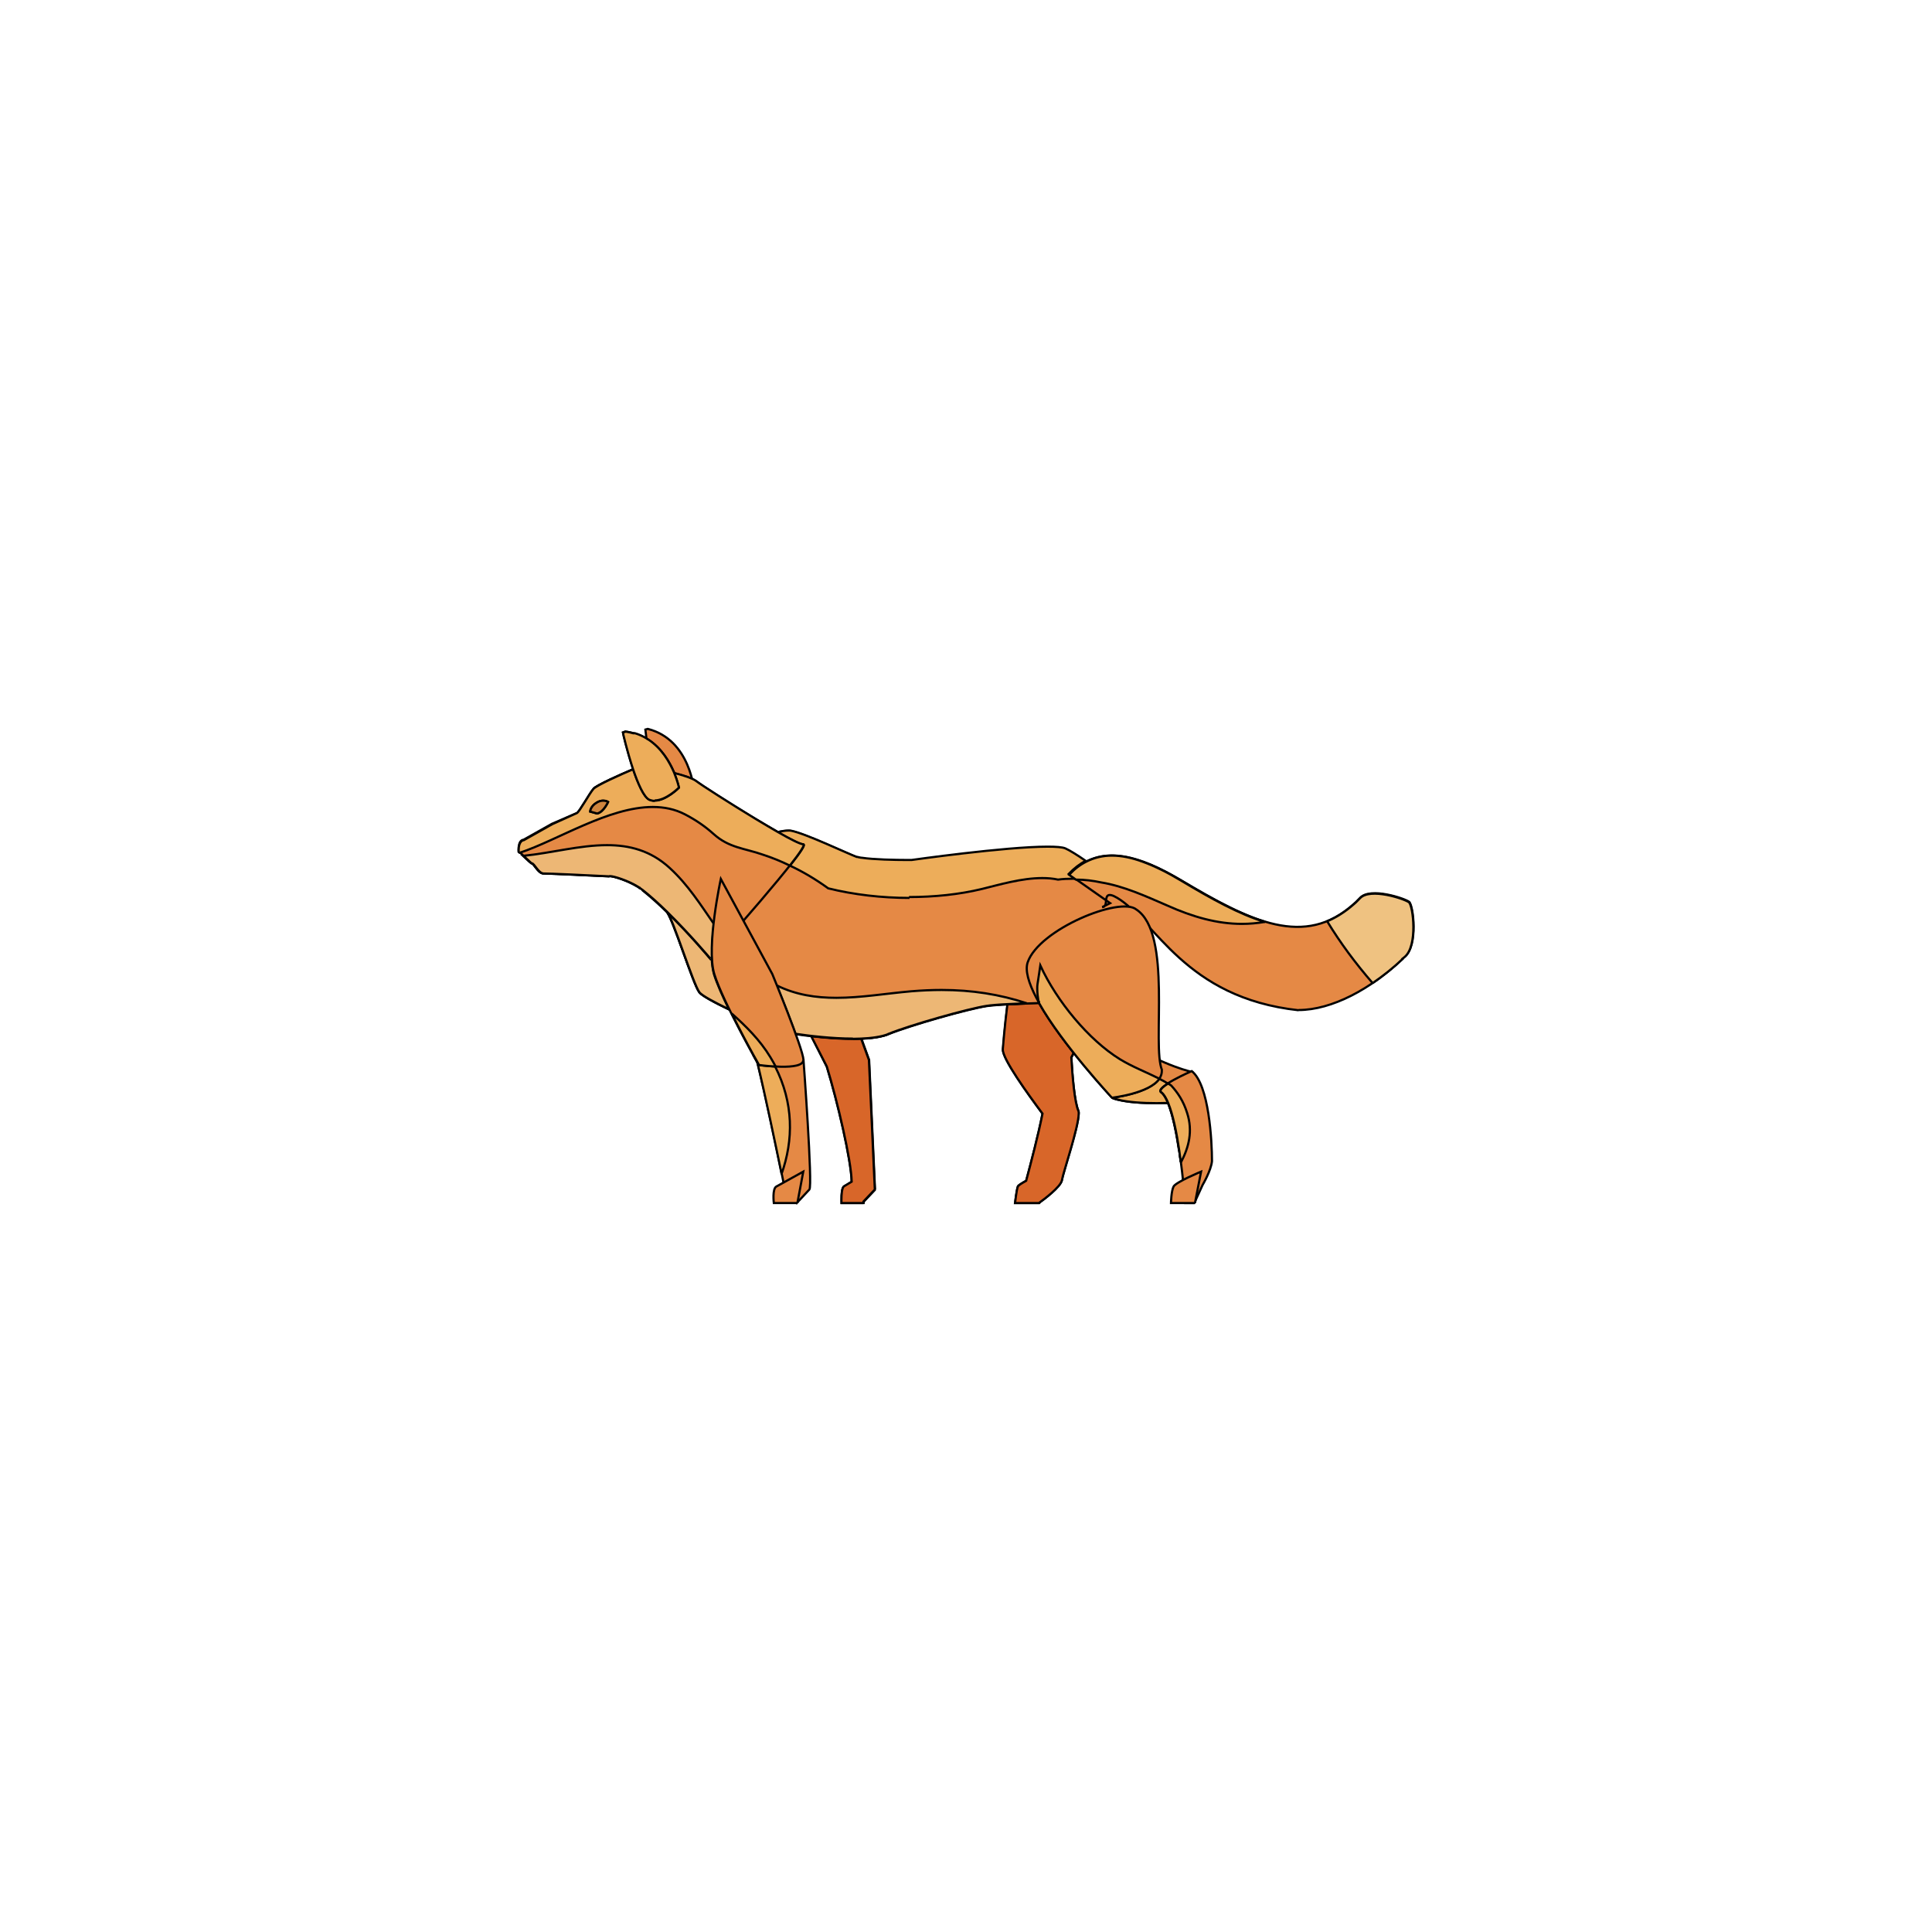 <?xml version="1.0" encoding="utf-8" standalone="no"?><svg xmlns:android="http://schemas.android.com/apk/res/android" height="885.827" width="885.827" xmlns="http://www.w3.org/2000/svg">
    <path android:fillAlpha="1.0" d="m318.4,362.9c0,0 -8.8,6.9 -14.2,3.6 -5.3,-3.3 -8.3,-32 -8.3,-32l1.1,-0.3c19.7,5 21.3,28.7 21.3,28.7" fill="#e58945" fill-opacity="1.0" stroke="#00000000"/>
    <path android:fillAlpha="1.0" d="m491.2,484.9 l29.4,-53.9c0,0 -43.1,-14 -49.9,-7.9 -6.8,6.1 -10.8,57.9 -10.8,57.9 -0.7,3.8 11.1,20.2 18.1,29.6 -1.9,9.7 -5.3,22.6 -7.5,30.8 -2,1.1 -3.6,2.1 -3.8,2.6 -0.5,1.5 -1.3,7.6 -1.3,7.6l11.1,0l0.1,-0.3c1.8,-1.2 9.8,-7.2 10.3,-10.3 0.5,-3.5 8.6,-27.2 7.6,-31.6 -1.8,-3.9 -2.8,-15.8 -3.3,-24.7" fill="#e58945" fill-opacity="1.0" stroke="#00000000"/>
    <path android:fillAlpha="1.0" d="m401.2,545.4 l-2.7,-59.4 -14.3,-39.4l-26.5,0l21.4,42.5c4.9,16 11.2,42.9 11.4,52.8 -1.6,1 -3,1.8 -3.5,2.1 -1.5,0.9 -1.1,7.6 -1.1,7.6l10.1,0l0.1,-0.7 5.2,-5.5" fill="#e58945" fill-opacity="1.0" stroke="#00000000"/>
    <path android:fillAlpha="1.0" d="m476.5,551.6l-11.1,0c0,0 0.7,-6.2 1.3,-7.6 0.2,-0.5 1.8,-1.5 3.8,-2.6 2.2,-8.2 5.6,-21.2 7.5,-30.8l0,0 0,0c-6.8,-9.1 -18.2,-24.9 -18.2,-29.3 0,-0.1 0,-0.3 0,-0.4 0,0 0.7,-9.3 2.1,-20.5 2.7,-0.1 5.8,-0.3 9,-0.4 -0,-0 -0,-0 -0,-0 1.8,-0.1 3.6,-0.1 5.5,-0.2 4.2,7.5 10.2,15.7 15.9,22.9l-1.1,2.1l0,0c0.5,8.8 1.5,20.8 3.3,24.7 0.1,0.3 0.1,0.6 0.1,1 0,6.2 -7.2,27.3 -7.7,30.6 -0.5,3.1 -8.5,9 -10.3,10.3l-0.1,0.3" fill="#d86629" fill-opacity="1.0" stroke="#00000000"/>
    <path android:fillAlpha="1.0" d="m395.9,551.6l-10.1,0c0,0 -0,-0.7 -0,-1.7 -0,-2.1 0.2,-5.4 1.2,-6 0.5,-0.3 1.9,-1.1 3.5,-2.1l0,0 0,0c-0.2,-9.9 -6.5,-36.8 -11.4,-52.8L371.9,475c5.7,0.7 12.7,1.2 19.2,1.2 0,0 0,0 0,0l0,0 0,0c0,0 0,0 0,0 1.3,0 2.5,-0 3.7,-0.1l3.6,9.9 2.7,59.4 -5.2,5.5 -0.1,0.7" fill="#d86629" fill-opacity="1.0" stroke="#00000000"/>
    <path android:fillAlpha="1.0" d="m502.4,459.2c0,0 -41.5,0.8 -50,2.1 -8.5,1.3 -35,8.8 -45.1,12.9 -10.1,4.1 -33.5,1.3 -43,-0.1 -9.5,-1.4 -40.7,-15.3 -43.6,-19.1 -2.9,-3.8 -12.2,-34.1 -14.9,-36.8 -2.2,-2.2 29.1,-28.8 29.1,-28.8 0,0 21.1,-9.6 27.8,-8.4 6.6,1.3 25.7,10.4 30,12 4.3,1.6 25.3,1.6 25.3,1.6 0,0 62.2,-8.8 70.5,-5.2 8.3,3.6 37.6,27.6 37.6,27.6l-23.9,42.2" fill="#e58945" fill-opacity="1.0" stroke="#00000000"/>
    <path android:fillAlpha="1.0" d="m547.7,505.1c0,0 -28,2.5 -37.8,-1.8 -2,-0.7 3.2,-28.4 4.9,-25.9 20.5,12 31.9,14.1 31.9,14.1l1,13.7" fill="#e58945" fill-opacity="1.0" stroke="#00000000"/>
    <path android:fillAlpha="1.0" d="m547.7,551.6l-4.3,0c0,0 -3.2,-44.2 -10.8,-50.8 -3.7,-2.1 13.8,-9.7 13.8,-9.7 8,6.2 9.3,32.2 9.3,41.3 -0.4,4.3 -4.3,10.9 -4.3,10.9l-3.8,8.3" fill="#e58945" fill-opacity="1.0" stroke="#00000000"/>
    <path android:fillAlpha="1.0" d="m293.9,351.2c0,0 21,3.8 25.3,7 4.3,3.3 44.9,29 49.1,28.9 4.2,-0.1 -42.6,52.3 -42.6,52.3 0,0 -17.3,-20.6 -31,-31.4 -5.3,-4.2 -14.8,-6.9 -15.6,-6.3 -11.4,-0.6 -27.5,-1.3 -30,-1.3 -2.4,0 -4.4,-4.8 -5.5,-4.7l-5.8,-5.4c0,0 -0.5,-5 2.3,-5.3 1.6,-0.9 13,-7.3 13,-7.3L264.5,372.8c1.2,-0.6 5.7,-8.9 7.6,-11.1 1.9,-2.2 21.8,-10.5 21.8,-10.5" fill="#e58945" fill-opacity="1.0" stroke="#00000000"/>
    <path android:fillAlpha="1.0" d="m394.9,476.2l0,0c4.8,-0.2 9.1,-0.8 12.3,-2 -3.1,1.2 -7.5,1.8 -12.3,2" fill="#d6bf8d" fill-opacity="1.0" stroke="#00000000"/>
    <path android:fillAlpha="1.0" d="m391.2,476.2c1.3,0 2.5,-0 3.7,-0.1l0,0c-1.2,0 -2.5,0.1 -3.7,0.1" fill="#eab06f" fill-opacity="1.0" stroke="#00000000"/>
    <path android:fillAlpha="1.0" d="m407.2,474.1c0,-0 0.1,-0 0.1,-0.1 10.1,-4.1 36.6,-11.6 45.1,-12.9 1.9,-0.3 5.3,-0.5 9.6,-0.8 0,0 0,0 0,0 -4.3,0.2 -7.7,0.5 -9.6,0.8 -8.5,1.3 -35,8.8 -45.1,12.9 -0,0 -0.1,0 -0.1,0.1" fill="#d6bf8d" fill-opacity="1.0" stroke="#00000000"/>
    <path android:fillAlpha="1.0" d="m461.9,460.5c0,0 0,0 0,-0 2.7,-0.1 5.8,-0.3 8.9,-0.4 0,0 0,0 0,0 -3.2,0.1 -6.2,0.3 -9,0.4" fill="#eab06f" fill-opacity="1.0" stroke="#00000000"/>
    <path android:fillAlpha="1.0" d="m364.8,474.1c-0,-0 -0,-0 -0.1,-0 0,0 0,0 0.1,0m-30.5,-11.3c-6.9,-3.3 -12.4,-6.3 -13.6,-7.8 -2.9,-3.8 -12.1,-34 -14.9,-36.8 -3.7,-3.6 -7.6,-7.1 -11.2,-10 -0,-0 -0.1,-0.1 -0.1,-0.1 0,0 0.1,0.1 0.1,0.1 3.6,2.8 7.4,6.3 11.1,9.9 0,0 0,0 0,0 2.7,2.7 12,33 14.9,36.8 1.1,1.5 6.7,4.6 13.6,7.8l0,0m-39.9,-54.8l0,0 0,0m-0.7,-0.5c-0,-0 -0.1,-0.1 -0.1,-0.1 0,0 0.1,0.1 0.1,0.1m-0.2,-0.1c-0,-0 -0.1,-0.1 -0.1,-0.1 0,0 0.1,0.1 0.1,0.1m-0.2,-0.1c-0.1,-0 -0.2,-0.1 -0.2,-0.2 0.1,0.1 0.2,0.1 0.2,0.2m-0.4,-0.3c-0,-0 -0,-0 -0,-0 0,0 0,0 0,0m-0,-0c-0.1,-0.1 -0.2,-0.1 -0.3,-0.2 0.1,0.1 0.2,0.1 0.3,0.2m-0.4,-0.3c-0,0 -0,0 -0,0 0,0 0,0 0,0m-0,-0c-4.9,-3 -11.2,-4.9 -12.9,-4.9l0,0c1.7,0 8.1,1.9 12.9,4.9m-13.3,-4.8c-11.4,-0.6 -27.5,-1.3 -30,-1.3 -2.4,0 -4.3,-4.7 -5.5,-4.7l0,0c1.2,0 3.1,4.7 5.5,4.7 2.5,0 18.6,0.8 30,1.3 0.1,-0 0.2,-0.1 0.4,-0.1 -0.2,0 -0.3,0 -0.4,0.1M243.6,395.8c-0.2,-0 -2.2,-1.9 -3.8,-3.4 0,-0 0.1,-0 0.1,-0L243.6,395.8c0,0 0,0 0.1,0 -0,0 -0,0 -0.1,0" fill="#d6bf8d" fill-opacity="1.0" stroke="#00000000"/>
    <path android:fillAlpha="1.0" d="m391.1,476.2c-0,0 -0,0 -0,0 -9.7,-0 -20.4,-1.3 -26.3,-2.2 -0,-0 -0,-0 -0.1,-0 -0,0 -0,0 -0,-0 -2.7,-7.5 -6.3,-16.6 -8.6,-22.2 8.9,4.4 18.1,5.7 27.4,5.7 11.3,0 22.8,-2 34.4,-3 4.8,-0.4 9.4,-0.6 13.8,-0.6 13.9,0 26.6,2 39.1,6.1 -3.2,0.1 -6.2,0.3 -8.9,0.4l0,0c-4.3,0.2 -7.7,0.5 -9.6,0.8 -8.5,1.3 -35,8.8 -45.1,12.9 -0,0 -0.1,0 -0.1,0.1 -0,0 -0,0 -0,0 -3.1,1.2 -7.5,1.8 -12.3,2l0,0c-1.2,0 -2.5,0.1 -3.7,0.1 -0,0 -0,0 -0,0m-56.8,-13.5c-6.9,-3.3 -12.4,-6.3 -13.6,-7.8 -2.9,-3.8 -12.2,-34.1 -14.9,-36.8 -0,-0 -0,-0 -0,-0 10.5,10.2 19.9,21.5 19.9,21.5 0,0 0.2,-0.2 0.6,-0.7 0.1,3 0.5,5.7 1.1,7.8 1.3,4.1 3.9,10 6.9,16.1" fill="#edb775" fill-opacity="1.0" stroke="#00000000"/>
    <path android:fillAlpha="1.0" d="m325.7,439.5c0,0 -9.4,-11.2 -19.9,-21.5 -3.7,-3.6 -7.5,-7.1 -11.1,-9.9 -0,-0 -0.1,-0.1 -0.1,-0.1 -0,-0 -0.1,-0.1 -0.2,-0.1l0,0c-0.2,-0.2 -0.4,-0.3 -0.7,-0.5 -0,-0 -0.1,-0.1 -0.1,-0.1 -0,-0 -0,-0 -0.1,-0 -0,-0 -0.1,-0.1 -0.1,-0.1 -0,-0 -0,-0 -0,-0 -0.1,-0 -0.2,-0.1 -0.2,-0.2 -0.1,-0 -0.1,-0.1 -0.2,-0.1 -0,-0 -0,-0 -0,-0 -0,0 -0,-0 -0,-0 -0.1,-0.1 -0.2,-0.1 -0.3,-0.2 -0,-0 -0.1,-0 -0.1,-0.1 -0,0 -0,0 -0,0 -0,-0 -0,-0 -0,-0 -4.9,-3 -11.2,-4.9 -12.9,-4.9l0,0 0,0l-0,0c-0.2,0 -0.3,0 -0.4,0.1 -11.4,-0.6 -27.5,-1.3 -30,-1.3 -2.4,0 -4.3,-4.7 -5.5,-4.7l0,0 0,0 0,0c-0,0 -0,0 -0.1,0l-3.7,-3.4c12.8,-1.3 25.9,-4.9 38.3,-4.9 10.2,0 20,2.4 28.8,10.5 8.3,7.6 14.1,16.8 20.2,25.6 -0.6,5.2 -0.9,10.5 -0.7,15.2 -0.4,0.4 -0.6,0.7 -0.6,0.7" fill="#edb775" fill-opacity="1.0" stroke="#00000000"/>
    <path android:fillAlpha="1.0" d="m311.3,361.3c0,0 -7.9,8 -13.6,5.3 -5.7,-2.6 -12.1,-30.8 -12.1,-30.8l1.1,-0.4c20.2,2.6 24.7,25.9 24.7,25.9" fill="#e58945" fill-opacity="1.0" stroke="#00000000"/>
    <path android:fillAlpha="1.0" d="m548,551.6l-11.1,0c0,0 0.1,-5.5 1.2,-7.6 1.2,-2.1 12.6,-6.8 12.6,-6.8l-2.8,14.4" fill="#e58945" fill-opacity="1.0" stroke="#00000000"/>
    <path android:fillAlpha="1.0" d="m595.4,463.2c-52.3,-5.7 -65.7,-41.1 -83.1,-51.5 -4.7,-2.8 -5,-0.7 -5.2,1.4 -0.1,1.4 -0.3,2.8 -1.7,2.8l3.6,-1.8 -18.7,-13.1c13.9,-14.9 32.3,-8.6 51.4,2.7 31.9,19 56.5,31 79,10.8 1,-0.9 0.9,-0.7 3,-2.9 4.7,-4.9 20.3,0.3 22.4,1.9 1.9,1.5 4.2,20 -2,25.1 -1.5,1.3 -1.2,1 -0.9,0.8 0.2,-0.2 0.4,-0.3 0.1,-0 -14.7,14.1 -32.7,23.7 -47.9,23.7" fill="#e58945" fill-opacity="1.0" stroke="#00000000"/>
    <path android:fillAlpha="1.0" d="m629.3,450.8c4.8,-3.3 9.5,-7 13.9,-11.2 0.8,-0.8 -1.8,1.3 0.8,-0.8 6.2,-5.1 3.9,-23.6 2,-25.1 -2.1,-1.6 -17.7,-6.8 -22.4,-1.9 -2.1,2.2 -2,2 -3,2.9 -4,3.5 -8,6 -12.1,7.7 6.1,10 13,19.3 20.9,28.4" fill="#efc281" fill-opacity="1.0" stroke="#00000000"/>
    <path android:fillAlpha="1.0" d="m532.7,490.6c0.6,10.1 -22.8,12.7 -22.8,12.7 0,0 -43.9,-47 -38.7,-62.1 5.2,-15.1 42.4,-30.3 49.8,-24.2 16.7,11 7,62.4 11.8,73.7" fill="#e58945" fill-opacity="1.0" stroke="#00000000"/>
    <path android:fillAlpha="1.0" d="m371.1,545.4c-1.5,1.6 -5.8,6.2 -5.8,6.2l-5.4,-6.2c0,0 -12.9,-64 -15.7,-68.7 -2.8,-4.6 24.2,9.3 24.2,9.3 0,0 4.3,57.8 2.7,59.4" fill="#e58945" fill-opacity="1.0" stroke="#00000000"/>
    <path android:fillAlpha="1.0" d="m368.3,486c0.2,5.2 -20.4,2.3 -20.4,2.3 0,0 -16.6,-29.2 -20.4,-41.7 -3.8,-12.5 3,-43.6 3,-43.6l23.6,43.6c0,0 14.1,34.2 14.3,39.4" fill="#e58945" fill-opacity="1.0" stroke="#00000000"/>
    <path android:fillAlpha="1.0" d="m365.6,551.6l-10.8,0c0,0 -0.8,-6.6 1.2,-7.6 2,-1.1 12.3,-6.8 12.3,-6.8l-2.7,14.4" fill="#e58945" fill-opacity="1.0" stroke="#00000000"/>
    <path android:fillAlpha="1.0" d="m347.2,487c-0.4,-0.8 -1.1,-1.9 -1.8,-3.2 0.7,1.4 1.4,2.5 1.8,3.2 0,0 0,0 0,0" fill="#96cbd2" fill-opacity="1.0" stroke="#00000000"/>
    <path android:fillAlpha="1.0" d="m358.4,538.4c-2.5,-12.1 -7.7,-37.1 -11.2,-51.4 -0,-0 -0,-0 -0,-0 0,0 0,0 0,-0 0.5,0.9 0.7,1.3 0.7,1.3 0,0 3.5,0.5 7.5,0.7 8.5,16.7 8.5,33.6 2.9,49.4" fill="#edad5a" fill-opacity="1.0" stroke="#00000000"/>
    <path android:fillAlpha="1.0" d="m355.5,489c-4.1,-0.2 -7.5,-0.7 -7.5,-0.7 0,0 -0.3,-0.5 -0.7,-1.3 -0.4,-0.8 -1.1,-1.9 -1.8,-3.2 -2.5,-4.5 -6.4,-11.8 -10,-19.1 6.6,5.9 12.9,12.1 17.7,20 0.9,1.5 1.7,2.9 2.5,4.4" fill="#edad5a" fill-opacity="1.0" stroke="#00000000"/>
    <path android:fillAlpha="1.0" d="m540.7,527.6l-0,0c-1.2,-8.2 -2.9,-16.6 -5.2,-21.9 0,0 0,0 0,0 2.2,5.4 3.9,13.8 5.1,21.9" fill="#96cbd2" fill-opacity="1.0" stroke="#00000000"/>
    <path android:fillAlpha="1.0" d="m541.4,532.8c-0.2,-1.7 -0.5,-3.4 -0.7,-5.2l0,0c0.3,1.7 0.5,3.5 0.7,5.2l0,0" fill="#7db5b9" fill-opacity="1.0" stroke="#00000000"/>
    <path android:fillAlpha="1.0" d="m512.6,504.2c-1,-0.3 -2,-0.6 -2.8,-0.9l0,0 0,0 0,0 0,0c0.8,0.4 1.7,0.7 2.8,0.9" fill="#96cbd2" fill-opacity="1.0" stroke="#00000000"/>
    <path android:fillAlpha="1.0" d="m530.4,505.8c-6.3,0 -13.1,-0.4 -17.8,-1.6 -1,-0.3 -2,-0.6 -2.8,-0.9 0,0 17.1,-1.9 21.7,-8.7 1.4,0.7 2.7,1.4 4,2.2 -2.7,1.7 -4.4,3.3 -3,4.1 1.1,0.9 2.1,2.6 3,4.8 -0,0 -0,0 -0,0 -0,-0 -0,-0 -0,-0 -1.6,0 -3.4,0.1 -5.1,0.1m-20.6,-2.5l0,0 0,0 0,0" fill="#edad5a" fill-opacity="1.0" stroke="#00000000"/>
    <path android:fillAlpha="1.0" d="m541.4,532.8c-0.2,-1.7 -0.5,-3.4 -0.7,-5.2 -1.2,-8.2 -2.9,-16.6 -5.1,-21.9 -0.9,-2.2 -1.9,-3.9 -3,-4.8 -1.4,-0.8 0.3,-2.4 3,-4.1 0.5,0.3 0.9,0.6 1.4,0.9 3,3.3 5.6,7.1 7.3,12.6 2.7,8.3 0.8,15.7 -2.8,22.6" fill="#edad5a" fill-opacity="1.0" stroke="#00000000"/>
    <path android:fillAlpha="1.0" d="m509.8,503.3l0,0 0,0c-0.1,-0.2 -22.6,-24.2 -33.4,-43.4l-0,-0.4c-0,0 -0,0 -0,0 -0.4,0 -1.1,-5.9 -0.7,-8.3 0.4,-2.8 0.9,-5.6 1.3,-8.5 7.6,16.5 22.2,34.1 36.4,42.9 5.7,3.5 12.2,6 18.2,9 -4.6,6.8 -21.7,8.7 -21.7,8.7l0,0" fill="#edad5a" fill-opacity="1.0" stroke="#00000000"/>
    <path android:fillAlpha="1.0" d="m579.9,422.7c-11.7,-3.5 -24.3,-10.5 -38.3,-18.9 14.1,8.4 26.8,15.4 38.5,18.9 -0,0 -0.1,0 -0.2,0m-38.3,-18.9c-6,-3.6 -12,-6.7 -17.7,-8.7 5.8,2.1 11.7,5.1 17.7,8.7M418.1,394.6c-0.2,0 -0.7,0 -1.4,0 0.7,0 1.2,0 1.4,0l0,0m-1.8,-0c-0.1,0 -0.2,0 -0.3,0 0.1,0 0.2,0 0.3,0m-0.8,-0c-0,0 -0,0 -0,0 0,0 0,0 0,0m-20,-1c-0,0 -0,0 -0,0 0,0 0,0 0,0m-1.3,-0.2c-0,0 -0,-0 -0.1,-0 0,0 0,0 0.1,0m-0.1,-0c0,0 -0,0 -0,-0 0,0 0,0 0,0m-0.7,-0.2c-0.1,-0 -0.1,-0 -0.1,-0 0,0 0.1,0 0.1,0m-0.1,-0c-0,-0 -0.1,-0 -0.1,-0 0,0 0.1,0 0.1,0m-0.2,-0.1c-0.1,-0 -0.1,-0 -0.1,-0 0,0 0.1,0 0.1,0m-154.7,-2.1 l-0.5,-0.4c0,0 -0,-0.3 -0,-0.8 0,0.5 0,0.8 0,0.8l0.5,0.4c0,0 -0,0 -0,0m250.4,-1.6c-0,-0 -0,-0 -0,-0 0,0 0,0 0,0m-8.3,-0.9l-0,0l0,0l0,0m-123.9,-6.9c-2.9,-1.7 -6.2,-3.6 -9.5,-5.6 3.3,2 6.6,3.9 9.5,5.6 -0,0 -0,0 -0,0M272.1,361.7c1.4,-1.6 12.3,-6.5 18.2,-9 0,0 0,0 0,0 -5.9,2.5 -16.8,7.3 -18.2,9" fill="#96cbd2" fill-opacity="1.0" stroke="#00000000"/>
    <path android:fillAlpha="1.0" d="m297,339.2c0,0 0,0 -0,0 0,0 0,0 0,0m-0.1,-0c-0,-0 -0,-0 -0,-0 0,0 0,0 0,0" fill="#edad5a" fill-opacity="1.0" stroke="#00000000"/>
    <path android:fillAlpha="1.0" d="m296.5,338.9c-1.6,-1 -3.4,-1.8 -5.3,-2.4 1.9,0.6 3.7,1.4 5.3,2.4l0,0" fill="#96cbd2" fill-opacity="1.0" stroke="#00000000"/>
    <path android:fillAlpha="1.0" d="m296.9,339.1c-0.1,-0.1 -0.3,-0.2 -0.4,-0.3l0,0c0.1,0.1 0.3,0.2 0.4,0.3" fill="#edad5a" fill-opacity="1.0" stroke="#00000000"/>
    <path android:fillAlpha="1.0" d="m291.2,336.4c-0,-0 -0.1,-0 -0.1,-0 0,0 0.1,0 0.1,0m-0.1,-0c-0,-0 -0.1,-0 -0.1,-0 0,0 0.1,0 0.1,0m-0.1,-0c-0,-0 -0.1,-0 -0.1,-0 0,0 0.1,0 0.1,0m-0.1,-0c-0,-0 -0,-0 -0.1,-0 0,0 0,0 0.1,0m-0.1,-0c-0,-0 -0,-0 -0.1,-0 0,0 0,0 0.1,0m-0.1,-0c-0,-0 -0,-0 -0,-0 0,0 0,0 0,0M290.5,336.2c-0,-0 -0,-0 -0,-0 0,0 0,0 0,0m-0.1,-0l0,0 0,0m-0.1,-0l-0,0c0,0 0,0 0,0m-4.7,-0.3l0,0 0,0m0,0l0,0 0,0m0,0l0,0 0,0 0,0m1.6,-0.4l0,0 0,0m-0.1,-0c-0,0 -0,0 -0,0 0,0 0,0 0,0m-0.1,-0c-0,0 -0,-0 -0,-0 0,0 0,0 0,0m-0.1,-0c-0,-0 -0,-0 -0.1,-0 0,0 0,0 0.1,0m-0.1,-0c-0,-0 -0.1,-0 -0.1,-0 0,0 0.1,0 0.1,0" fill="#96cbd2" fill-opacity="1.0" stroke="#00000000"/>
    <path android:fillAlpha="1.0" d="m417,411.7c-12.7,0 -25.6,-1.5 -37.3,-4.4l-0.1,-0.1c-5.7,-4.1 -11.4,-7.5 -17.4,-10.3 4.5,-5.7 7.3,-9.7 6.1,-9.7 -0,0 -0,0 -0,0 -0,0 -0,0 -0,0 -1.3,0 -5.9,-2.3 -11.8,-5.7l0,0c0,0 0,0 0,0 1.9,-0.4 3.6,-0.7 5,-0.7 0.5,0 0.9,0 1.3,0.1 6.6,1.3 25.7,10.4 30,12l0,0c0,0 0.1,0 0.1,0 0,0 0.1,0 0.1,0 0,0 0.1,0 0.1,0 0,0 0,0 0,0 0,0 0.1,0 0.1,0 0.2,0.1 0.4,0.1 0.7,0.2 0,0 0,0 0,0 0,0 0,0 0,0 0,0 0,0 0.1,0 0.4,0.1 0.8,0.2 1.3,0.2 0,0 0,0 0,0 5.2,0.8 15.2,1 20,1 0,0 0,0 0,0 0.2,0 0.4,0 0.5,0 0.1,0 0.2,0 0.3,0 0.1,0 0.3,0 0.4,0 0.7,0 1.2,0 1.4,0l0,0 0,0c0.1,0 0.1,0 0.1,0 0,0 43,-6.1 62.3,-6.1l0,0c3.9,0 6.8,0.2 8.2,0.8 0,0 0,0 0,0l0,0c2,0.9 5.4,3 9.3,5.7 -2.7,1.4 -5.3,3.4 -7.8,6l3.1,2.2c-0.4,-0 -0.8,-0 -1.3,-0 -2.2,0 -4.4,0.1 -6.7,0.4 -2.3,-0.5 -4.7,-0.7 -7.2,-0.7 -9.5,0 -19.5,3 -27.7,5 -10.3,2.5 -21.8,3.7 -33.4,3.7" fill="#edad5a" fill-opacity="1.0" stroke="#00000000"/>
    <path android:fillAlpha="1.0" d="m362.2,396.9c-3.9,-1.9 -8,-3.6 -12.3,-5 -8.5,-3 -15.6,-3.1 -22.7,-9.5 -4,-3.6 -8.3,-6.5 -13.1,-9 -4.6,-2.4 -9.6,-3.4 -14.8,-3.4 -20.3,0 -43.7,15.3 -61,21l-0.5,-0.4c0,0 -0,-0.3 -0,-0.8 -0,-1.4 0.3,-4.3 2.4,-4.6 1.6,-0.9 13,-7.3 13,-7.3L264.5,372.8c1.2,-0.6 5.7,-8.9 7.6,-11.1l0,0c1.4,-1.6 12.3,-6.5 18.2,-9 2.2,6.5 4.9,12.7 7.4,13.9 0.8,0.4 1.6,0.5 2.5,0.5 5.2,0 11.1,-5.9 11.1,-5.9 0,0 -0.6,-2.9 -2.2,-6.8 4.4,1.1 8.5,2.5 10.1,3.7 2.3,1.8 15.6,10.3 27.8,17.7 3.3,2 6.6,3.9 9.5,5.6 5.9,3.4 10.5,5.7 11.8,5.7 0,0 0,0 0,0 0,0 0,0 0,0 1.1,0 -1.6,4 -6.1,9.7m-85.6,-29.7c-0.8,0 -1.8,0.2 -3,0.9 -2.9,1.7 -3,4.1 -3,4.1l3.2,0.9c3,-0.7 5,-5.3 5,-5.3 0,0 -0.8,-0.6 -2.2,-0.6" fill="#edad5a" fill-opacity="1.0" stroke="#00000000"/>
    <path android:fillAlpha="1.0" d="m300.2,367.2c-0.9,0 -1.7,-0.2 -2.5,-0.5 -2.5,-1.2 -5.2,-7.4 -7.4,-13.9 -0,-0 -0,-0 -0,-0 0,0 0,0 0,-0 -2.7,-8.1 -4.7,-16.7 -4.7,-16.9l0,0 0,0 0,0 0,0 0,0l1.1,-0.4l0,0c0,0 0.1,0 0.1,0 0,0 0,0 0,0 0,0 0,0 0.1,0 0,0 0,0 0.1,0 0,0 0,0 0,0 0,0 0,0 0.1,0 0,0 0,0 0,0 0,0 0.1,0 0.1,0l0,0c1.1,0.2 2.1,0.4 3.1,0.7l0,0c0,0 0.1,0 0.1,0l0,0c0,0 0,0 0.1,0 0,0 0,0 0,0 0,0 0.1,0 0.1,0 0,0 0,0 0,0 0,0 0,0 0,0 0,0 0,0 0.1,0 0,0 0,0 0.1,0 0,0 0,0 0.1,0 0,0 0,0 0,0 0,0 0.1,0 0.1,0 0,0 0,0 0,0 0,0 0.1,0 0.1,0 0,0 0,0 0,0 0,0 0.1,0 0.1,0 0,0 0,0 0,0 1.9,0.6 3.7,1.4 5.3,2.4 0.1,0.1 0.3,0.2 0.4,0.3 0,0 0,0 0,0 0,0 0,0 0,0 0,0 0,0 0.1,0 0,0 0,0 0,0 6.4,4.1 10,10.5 12.1,15.4 0,0 0,0 0,0 1.6,3.9 2.2,6.8 2.2,6.8 0,0 -5.8,5.9 -11.1,5.9" fill="#edad5a" fill-opacity="1.0" stroke="#00000000"/>
    <path android:fillAlpha="1.0" d="m569.4,423.6c-11.2,0 -22.4,-3.1 -34.4,-8.5C525.3,410.9 515.3,406.3 504.9,404.6 501.2,403.8 497.3,403.3 493.3,403.3l-3.1,-2.2c2.4,-2.6 5,-4.6 7.8,-6 0,0 0,0 0,0 3.7,-1.9 7.7,-2.8 11.8,-2.8 4.5,0 9.2,1 14.1,2.8 5.8,2.1 11.7,5.1 17.7,8.7l0,0 0,0c14,8.4 26.7,15.4 38.3,18.9 -3.5,0.6 -7,0.9 -10.5,0.9" fill="#edad5a" fill-opacity="1.0" stroke="#00000000"/>
    <path android:fillAlpha="1.0" d="m273.8,373 l-3.2,-0.9c0,0 0.1,-2.4 3,-4.1 1.1,-0.7 2.1,-0.9 3,-0.9 1.4,0 2.2,0.6 2.2,0.6 0,0 -2,4.6 -5,5.3" fill="#cf853e" fill-opacity="1.0" stroke="#00000000"/>
</svg>